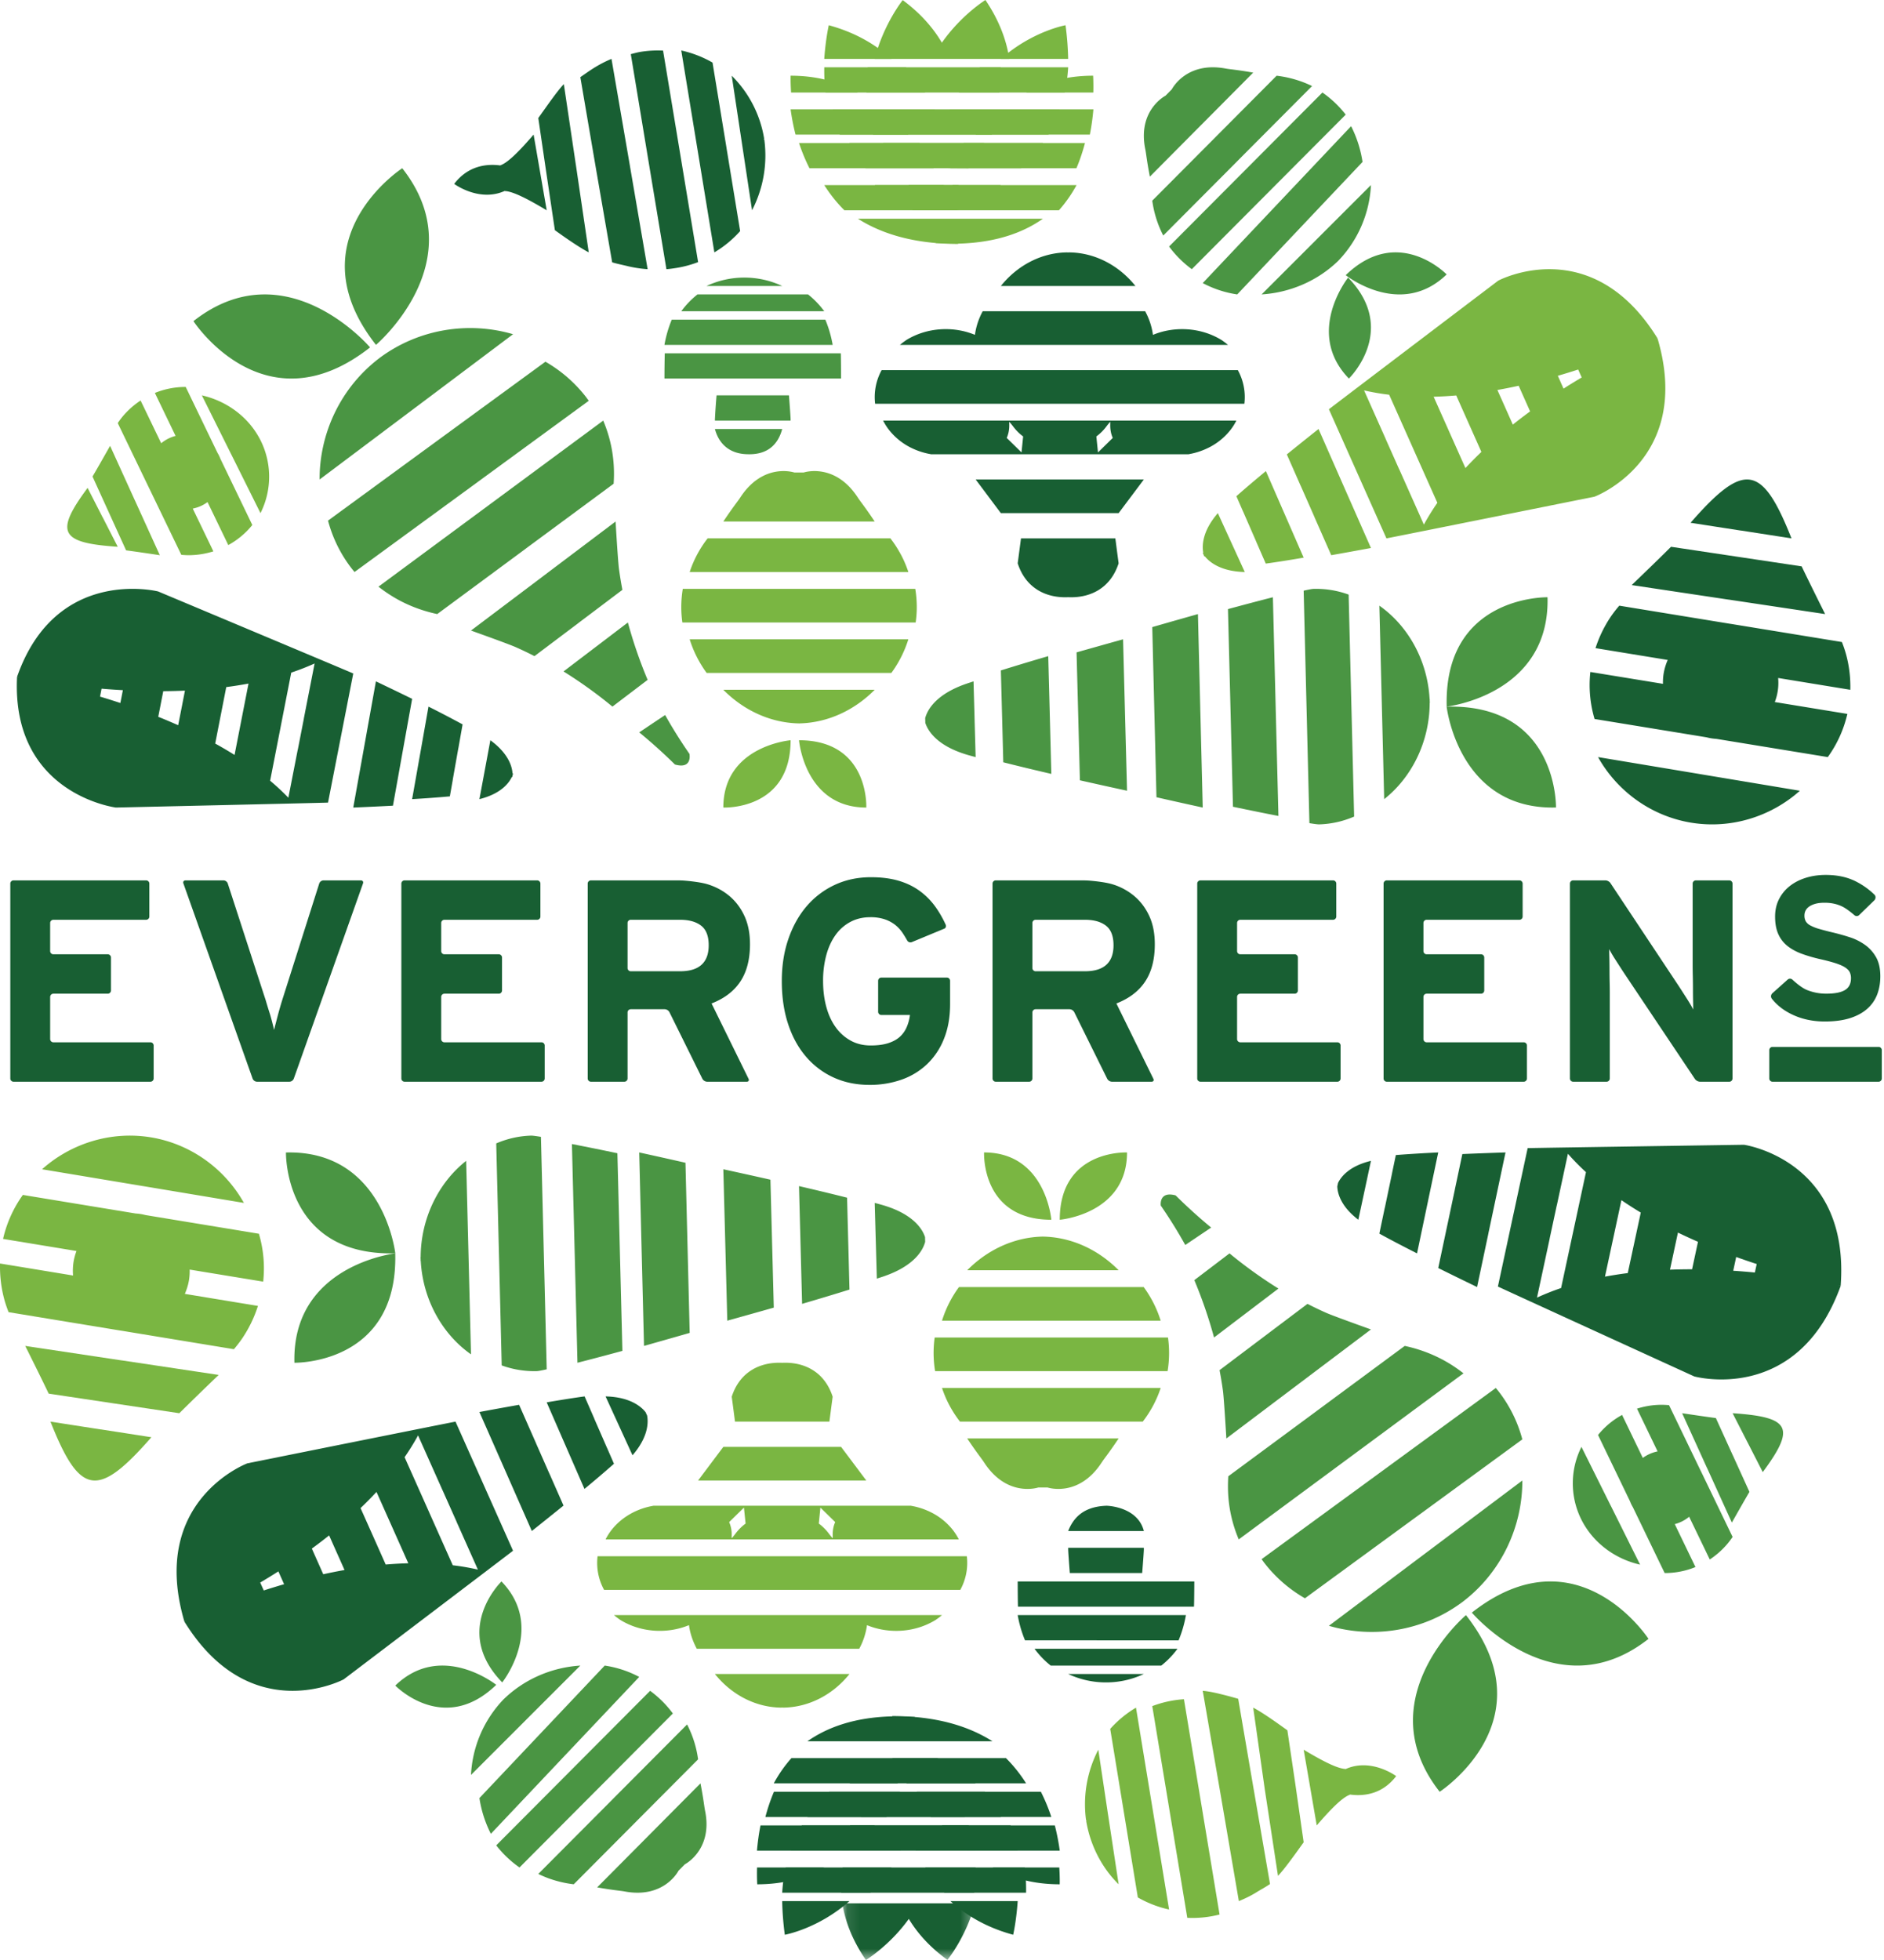 <svg height="156" viewBox="0 0 150 156" width="150" xmlns="http://www.w3.org/2000/svg" xmlns:xlink="http://www.w3.org/1999/xlink"><mask id="a" fill="#fff"><path d="m.104.17h10.56v13.21h-10.56z" fill="#fff" fill-rule="evenodd"/></mask><g fill="none" fill-rule="evenodd"><path d="m54.241 24.773h11.384c-.368-.5-.8-.953-1.291-1.34h-8.802c-.49.387-.924.84-1.29 1.34m8.035-2.009a7.06 7.06 0 0 0 -3.015-.67 7.043 7.043 0 0 0 -3.012.67zm-9.375 7.365h14.062c0-.225-.008-1.787-.023-2.009h-14.014a85.311 85.311 0 0 0 -.025 2.009m4.018 3.253c0 .031.001.063.003.094h6.02l.003-.094c0-.146-.05-.881-.132-1.914h-5.762a48.945 48.945 0 0 0 -.132 1.914m5.357.764h-5.357c.318 1.192 1.176 1.992 2.625 2.007v.002-.002c1.61.045 2.413-.815 2.732-2.007m-8.792-8.704c-.26.625-.46 1.3-.583 2.009h13.393a9.393 9.393 0 0 0 -.584-2.009z" fill="#4a9543"/><path d="m77.623 26.651c-1.715-.71-3.814-.6-5.458.41a.026.026 0 0 1 -.008.004l-.014.01c-.003 0 0 0 0 .003a5.438 5.438 0 0 0 -.491.373h26.116a5.793 5.793 0 0 0 -.49-.373v-.002c-.005-.004-.014-.007-.017-.01l-.007-.004c-1.643-1.01-3.746-1.12-5.458-.41a5.495 5.495 0 0 0 -.621-1.88h-12.933a5.49 5.49 0 0 0 -.62 1.88m12.78-3.888c-1.277-1.596-3.146-2.627-5.2-2.674v-.004l-.026.002h-.01l-.121.006c-.04-.001-.08-.004-.118-.006h-.014l-.023-.002-.003.004c-2.053.047-3.925 1.078-5.2 2.674zm-20.726 9.373h29.398a4.447 4.447 0 0 0 -.52-2.678h-28.36a4.462 4.462 0 0 0 -.518 2.678m17.743 3.872-.13-1.272a3.87 3.87 0 0 0 .825-.827c.069-.094.157-.2.282-.344l.001.195c-.015.443.068.803.2 1.093zm-6.088 0-1.178-1.155c.132-.29.215-.65.201-1.093-.003-.057-.001-.12 0-.195.125.144.212.25.284.344.263.354.543.622.822.827-.038.39-.084.822-.129 1.272zm-11.019-2.533c.135.264.292.518.485.761a5.117 5.117 0 0 0 1.62 1.34 5.714 5.714 0 0 0 1.674.57l.02.008h20.527l.02-.007a5.707 5.707 0 0 0 1.673-.57 5.075 5.075 0 0 0 1.622-1.34c.193-.244.352-.498.484-.762h-28.123zm9.373 7.365h9.378c.59-.785 1.293-1.725 2.008-2.678h-13.391l2.006 2.678m1.603 2.009c-.158 1.208-.262 1.986-.262 1.986.675 2.073 2.372 2.773 4.019 2.695 1.645.078 3.342-.622 4.016-2.695 0 0-.104-.778-.26-1.986h-7.512" fill="#185f33"/><path d="m43.425 28.79-8.625 6.3-.061.045-8.623 6.302c.355 1.337.97 2.628 1.87 3.793.078.101.16.2.241.297l9.294-6.789.062-.046 9.292-6.792c-.074-.102-.147-.206-.226-.31a11.018 11.018 0 0 0 -3.224-2.801m-.2 17.084-5.725 4.314c1.719.616 3.228 1.167 3.598 1.338.497.22.98.454 1.456.698l3.47-2.612.06-.048 3.47-2.616a31.685 31.685 0 0 1 -.263-1.597c-.062-.404-.17-2.012-.28-3.84l-5.724 4.315zm-10.046-13.513 7.67-5.76c-3.507-1.029-7.473-.444-10.596 1.866-.011.005-.021.015-.03.023-.011.008-.023.015-.034.024l.003.001c-3.091 2.353-4.758 5.996-4.746 9.65l7.67-5.758.063-.047m14.218 19.158-2.53 1.925a36.064 36.064 0 0 1 3.894 2.798l1.37-1.041.062-.046 1.37-1.042a36.665 36.665 0 0 1 -1.573-4.566l-2.531 1.926zm-8.347-11.41-8.916 6.587c.501.394 1.029.743 1.578 1.044.977.533 2.023.906 3.099 1.138l6.993-5.165.06-.047 6.993-5.163c.074-1.08 0-2.173-.25-3.242a10.845 10.845 0 0 0 -.58-1.783l-8.916 6.586-.06.045m-9.116-12.657s7.884-6.693 2.092-14.06c0 0-8.704 5.651-2.092 14.06m-14.533-1.89s5.652 8.7 14.062 2.09c0 0-6.693-7.884-14.062-2.09m108.482 38.71s.171-8.258-8.705-8.025c0 0 .927 8.231 8.705 8.026m-8.701-8.031s8.233-.927 8.027-8.703c0 0-8.26-.17-8.027 8.703m-1.353-.448c.002-.05.003-.1.002-.151h-.01c-.168-3.1-1.73-5.843-4-7.435l.188 7.545.196 7.854c2.188-1.724 3.611-4.555 3.623-7.66h.01a2.408 2.408 0 0 0 -.008-.153m-36.241 1.266-.08-2.826c-.202.065-.39.126-.558.184-2.475.848-3.124 2.113-3.291 2.742l.011.381c.202.618.92 1.847 3.439 2.566.172.047.363.102.568.153l-.08-2.828-.01-.372m5.989-.332-.119-4.503c-1.4.41-2.682.797-3.772 1.138l.092 3.47.01.375.09 3.467c1.105.28 2.406.593 3.826.924l-.118-4.502-.01-.369m24.236 8.267-.215-8.676-.008-.316-.215-8.676a7.567 7.567 0 0 0 -2.802-.455c-.114.004-.381.054-.778.144l.224 9.09.008.323.225 9.09c.401.065.67.1.785.096a7.568 7.568 0 0 0 2.775-.62m-18.243-8.255-.153-5.854c-1.255.35-2.503.7-3.702 1.04l.266 10.182c1.216.274 2.48.554 3.752.83l-.154-5.853zm11.992-.659-.216-8.543c-1 .254-2.222.577-3.577.943l.196 7.701.008.331.195 7.7c1.371.287 2.608.538 3.619.733l-.217-8.54zm-5.998.321-.186-7.524c-1.167.33-2.397.679-3.636 1.036l.334 13.542c1.257.286 2.502.563 3.684.82l-.187-7.523-.01-.35" fill="#4a9543"/><path d="m13.98 34.694c-.18.046-.356.11-.532.192-.225.107-.428.24-.614.393l-1.64-3.402a6.61 6.61 0 0 0 -1.38 1.214c-.16.187-.302.38-.439.583l2.53 5.245.001-.001 2.53 5.242c.244.022.49.033.734.027a6.59 6.59 0 0 0 1.819-.304l-1.642-3.403c.232-.049.466-.121.692-.228.174-.083.334-.18.485-.291l1.652 3.422a6.41 6.41 0 0 0 1.913-1.597l-2.544-5.276a2.627 2.627 0 0 0 -.227-.466l-2.532-5.246a6.44 6.44 0 0 0 -2.455.478l1.648 3.418m4.428 1.46 2.332 4.687a6.45 6.45 0 0 0 .017-5.769c-.934-1.875-2.706-3.16-4.685-3.604l2.335 4.688v-.002m-10.235 5.021-1.197-2.342c-2.632 3.549-2.2 4.38 2.401 4.686l-1.2-2.344h-.005m2.573-1.338-1.978-4.352c-.496.878-1.047 1.846-1.399 2.443l2.673 5.876c.663.086 1.725.242 2.684.385l-1.979-4.353v.001m52.202 19.081s-5.357.442-5.357 5.355c0 0 5.357.255 5.357-5.355m6.025 5.357s.256-5.357-5.355-5.357c0 0 .442 5.357 5.355 5.357m1.921-21.425h-14.552a8.845 8.845 0 0 0 -1.429 2.678h17.411a9.522 9.522 0 0 0 -.322-.834 9.12 9.12 0 0 0 -1.107-1.844m-7.124 8.034h-8.859a9.117 9.117 0 0 0 1.354 2.678h14.702a9.1 9.1 0 0 0 1.354-2.678h-8.55m9.1-4.017h-18.508c-.079.477-.12.967-.12 1.465 0 .413.03.817.087 1.213h18.574c.057-.396.088-.8.088-1.213 0-.498-.04-.988-.12-1.465m-8.887-9.259h-.738s-2.47-.833-4.31 1.992c-.216.33-.558.728-1.347 1.91h12.054c-.789-1.182-1.132-1.58-1.346-1.91-1.84-2.825-4.313-1.992-4.313-1.992m-.324 19.968c2.275-.056 4.38-1.059 5.983-2.675h-12.054c1.612 1.626 3.733 2.632 6.022 2.676l.002.001h.016l.03.001s0-.002.002-.003" fill="#7ab642"/><path d="m107.335 22.094s-3.486 4.378.061 8.035c0 0 3.99-3.86-.061-8.035m7.844-.252s-3.862-3.99-8.036.059c0 0 4.377 3.487 8.036-.06m-13.537-15.815-4.846 4.868-.208.21-4.847 4.866a8.54 8.54 0 0 0 .876 2.777l5.82-5.843.208-.212 5.82-5.843a9.314 9.314 0 0 0 -.797-.34 9.032 9.032 0 0 0 -2.026-.483m.126 10.152-.207.218-5.802 6.135a8.459 8.459 0 0 0 2.747.902l4.884-5.163.207-.219 4.885-5.163a9.368 9.368 0 0 0 -.91-2.845zm3.52-8.813-6 6.023-.208.208-6 6.024a8.45 8.45 0 0 0 1.809 1.805l6.024-6.047.207-.208 6.023-6.045a8.457 8.457 0 0 0 -1.854-1.76m-11.993-.254-.15.15-.203.207-.15.15s-2.248 1.152-1.607 4.267c.076.364.11.86.363 2.175l4.012-4.038.205-.205 4.01-4.037c-1.33-.234-1.832-.258-2.2-.326-3.153-.586-4.28 1.657-4.28 1.657m13.274 13.624a9.342 9.342 0 0 0 2.582-6.005l-4.244 4.242-.218.22-4.244 4.241c2.219-.14 4.408-1.037 6.09-2.662l.002-.001a.077.077 0 0 0 .01-.011l.022-.02z" fill="#4a9543"/><path d="m29.208 58.247-.469 2.612h-.001l-.613 3.416c1.103-.047 2.167-.096 3.16-.149l.475-2.644-.001-.001.469-2.612h.001l.584-3.248c-.904-.441-1.875-.909-2.884-1.39l-.722 4.016zm9.376 3.13h-.004l-.002.019h.003l-.411 2.21c1.767-.439 2.382-1.333 2.585-1.777l.042.008s.01-.048.012-.139c.03-.085.04-.134.04-.134l-.044-.007c-.028-.492-.278-1.556-1.763-2.639l-.411 2.209zm-5.14-1.34h-.002l-.003.013.003.001-.63 3.554a92.08 92.08 0 0 0 3.004-.22l.234-1.32h-.004l.445-2.512.003.002.336-1.9a95.794 95.794 0 0 0 -2.715-1.415l-.67 3.797m-11.938 2.102.818-4.183h.002v-.003h-.002l.044-.228.819-4.191a19.837 19.837 0 0 0 1.86-.726l-.86 4.393h.004l-.483 2.476h-.005l-.745 3.814a19.307 19.307 0 0 0 -1.452-1.352zm-4.373-2.958.417-2.132.044-.222.419-2.14a32.773 32.773 0 0 0 1.772-.28l-1.111 5.681a30.588 30.588 0 0 0 -1.541-.907zm-4.534-2.128.178-.91.041-.214.18-.917a48.7 48.7 0 0 0 1.726-.044l-.29 1.49-.25 1.264c-.529-.235-1.058-.46-1.585-.67zm-4.636-1.609.041-.209.04-.203.042-.218c.546.047 1.112.087 1.695.117l-.12.62-.08.402a58.607 58.607 0 0 0 -1.618-.509zm1.263 8.83s15.996-.361 16.889-.393l.981-5.02.002-.006.045-.234.981-5.018c-.82-.356-15.535-6.528-15.535-6.528s-8.134-2.06-11.23 6.79l.221.048a11.862 11.862 0 0 0 -.223-.039c-.462 9.348 7.869 10.4 7.869 10.4zm132.079-8.397a4.263 4.263 0 0 0 .266-1.915l5.746.94a9.768 9.768 0 0 0 -.32-2.753 9.431 9.431 0 0 0 -.35-1.049l-8.864-1.448v.002l-8.86-1.448a9.943 9.943 0 0 0 -.68.88 9.924 9.924 0 0 0 -1.213 2.501l5.75.94a4.47 4.47 0 0 0 -.32 1.05c-.05.287-.066.57-.059.85l-5.782-.944a9.503 9.503 0 0 0 .336 3.743l8.91 1.457c.124.03.247.06.375.08.14.023.278.037.417.046l8.866 1.449a9.486 9.486 0 0 0 1.558-3.437zm-6.04 5.719-8.034-1.338c1.498 2.675 4.177 4.68 7.391 5.216 3.215.535 6.399-.498 8.68-2.537l-8.037-1.34m3.351-19.37 4.017.623c-2.34-5.91-3.77-6.125-8.036-1.242l4.02.623v-.004m-1.005 5.493 7.7 1.156c-.68-1.358-1.42-2.858-1.87-3.798l-5.2-.78-5.2-.779c-.76.76-2 1.963-3.132 3.048l7.702 1.156v-.002" fill="#185f33"/><path d="m107.481 39.828-1.085-2.463h.001l-1.418-3.22a293.98 293.98 0 0 0 -2.524 2.023l1.1 2.495h.003l1.086 2.462-.003.001 1.349 3.063c.995-.175 2.06-.369 3.162-.573l-1.67-3.788m-9.501 3.239.003-.002-.008-.018-.004.002-1.009-2.208c-1.277 1.474-1.26 2.643-1.16 3.162l-.044.019s.022.048.073.131c.028.093.052.142.052.142l.042-.019c.33.417 1.208 1.207 3.181 1.252l-1.01-2.21-.116-.25m4.264-2.236.001-.002-.005-.011h-.002l-1.451-3.325c-.94.78-1.746 1.463-2.35 2.002l.54 1.235.002-.002 1.025 2.35-.002.002.775 1.777c.792-.107 1.823-.27 3.017-.473l-1.452-3.327zm8.358-9.414 1.864 4.182-.003.001.002.002h.003l.1.227 1.87 4.189a19.628 19.628 0 0 0 -1.073 1.734l-1.957-4.392-.005.001-1.103-2.476h.004l-1.7-3.813c.655.15 1.32.264 1.998.345zm5.339.058 2.003 4.492c-.435.416-.859.845-1.27 1.286l-1.218-2.73-.1-.226-1.214-2.722c.6-.015 1.202-.05 1.799-.1zm4.972-.773.405.91.096.213.408.918c-.46.337-.919.687-1.375 1.05l-.567-1.273-.096-.217-.565-1.264a41.529 41.529 0 0 0 1.694-.337zm4.737-1.291.093.209.09.204.098.217c-.47.28-.954.574-1.447.89l-.184-.413-.091-.207-.18-.402a56.03 56.03 0 0 0 1.621-.498zm-6.364-7.076s-12.776 9.688-13.483 10.238l2.237 5.02.003.006.104.234 2.237 5.016c.881-.165 16.57-3.32 16.57-3.32s7.853-2.941 5.017-12.589c0 0-.074.031-.207.09l.203-.099c-5.276-8.545-12.681-4.596-12.681-4.596zm-40.939-10.954h-8.035c.416.838.794 1.407 1.244 1.977l5.557.032c.432-.598.82-1.215 1.234-2.009m2.009-6.695c-.222-1.487-.805-3.062-1.9-4.687 0 0-1.927 1.195-3.467 3.398-.697-1.188-1.702-2.34-3.118-3.389 0 0-1.534 1.915-2.23 4.678zm-11.375 2.678h10.582c.097-.644.143-1.315.116-2.009h-10.59c-.095.64-.137 1.314-.108 2.009m-.009 1.339c.103.657.28 1.33.55 2.008h9.437c.29-.626.54-1.298.728-2.008h-10.716m3.349 6.026c.465.225.976.449 1.544.67 0 0 .26-.225.604-.612.202.181.42.365.662.551 0 0 .504-.217 1.208-.61h-4.018" fill="#7ab642"/><path d="m75.852 14.73c-.128.35-.243.695-.346 1.03-.108-.335-.232-.68-.367-1.03h-9.514c.445.702.975 1.383 1.605 2.008h17.078a10.698 10.698 0 0 0 1.406-2.008zm-3.531-4.018a12.007 12.007 0 0 0 -2.058-2.008h-7.317c.082.6.206 1.281.392 2.008zm-9.371-4.686s-.02.512.034 1.339h5.32c-1.46-.827-3.22-1.34-5.354-1.34m18.746 1.34h5.351c.02-.827-.016-1.34-.016-1.34-2.135 0-3.89.513-5.335 1.34m-2.004 1.339c-.773.6-1.44 1.281-2.013 2.008h9.093c.143-.725.23-1.409.282-2.008zm3.344 8.704h-14.732c1.557.989 3.577 1.709 6.194 1.934 0 .01-.002.016-.002.016.264.016.52.025.774.033.327.015.663.025 1.009.025l-.003-.024c2.97-.075 5.153-.852 6.76-1.984m-8.706-4.018c-.319-.67-.69-1.348-1.123-2.008h-9.59c.218.66.492 1.338.832 2.009h9.881m2.407-2.009c-.414.66-.768 1.338-1.067 2.009h10.032c.285-.671.507-1.35.682-2.009z" fill="#7ab642"/><path d="m75.633 8.704c-.234.478-.446.988-.619 1.54a14.015 14.015 0 0 0 -.603-1.54h-8.116c.13.66.312 1.335.568 2.008h16.617c.35-.617.654-1.285.894-2.008h-8.742m-5.989 6.026c.83.757 1.836 1.44 3.06 2.008h3.51a17.793 17.793 0 0 0 3.475-2.008h-10.046m1.34-10.043c-1.3-1.174-2.936-2.119-4.996-2.678 0 0-.247 1.058-.361 2.678zm-3.348 6.695c.338.69.757 1.366 1.277 2.009h12.389a13.23 13.23 0 0 0 1.735-2.009zm4.492-6.026h-6.499c-.01.62.015 1.298.1 2.009h7.934a11.24 11.24 0 0 0 -1.535-2.009m12.919-.669a23.385 23.385 0 0 0 -.21-2.678s-2.63.463-5.147 2.678zm-7.021.669a10.64 10.64 0 0 0 -1.685 2.009h8.426c.143-.633.24-1.301.28-2.009h-7.02" fill="#7ab642"/><path d="m45.85 13.131-.959-6.436c-.525.553-1.256 1.615-2.034 2.7l.629 4.283.692 4.643c1.05.76 2.04 1.422 2.697 1.765l-1.024-6.955m8.308-.855-1.367-8.249a8.647 8.647 0 0 0 -1.78.098c-.269.043-.53.12-.789.184l1.388 8.394 1.448 8.722c.267-.019.533-.056.802-.1a8.65 8.65 0 0 0 1.72-.463l-1.422-8.584zm6.693-1.166c-.002-.013-.024-.023-.055-.03.027-.018.045-.035.043-.048a9.11 9.11 0 0 0 -2.581-5.006l.79 5.236.827 5.476a9.484 9.484 0 0 0 .976-5.628m-10.694 2.12-1.472-8.543c-.48.197-.936.436-1.367.702-.388.24-.762.51-1.114.752l1.302 7.618h.001l1.232 7.121c.414.125.843.205 1.294.318a9.722 9.722 0 0 0 1.529.227l-1.406-8.194m-7.117.689-.555-3.208c-1.023 1.187-2 2.214-2.633 2.441l-.008.016c-1.157-.154-2.593.044-3.683 1.467 0 0 1.983 1.48 4.032.558l.014.014c.677.027 1.95.71 3.32 1.53zm14.812-2.1-1.122-6.84a8.81 8.81 0 0 0 -2.489-.962l2.635 16.069a8.682 8.682 0 0 0 2.053-1.693l-1.079-6.574m35.9 119.407h-11.384c.367.5.8.952 1.29 1.34h8.804a6.96 6.96 0 0 0 1.29-1.34m-8.705 2.009a7.06 7.06 0 0 0 3.014.67 7.048 7.048 0 0 0 3.012-.67zm10.045-7.365h-14.064c0 .225.008 1.787.024 2.009h14.012c.016-.222.026-1.784.026-2.009m-4.017-2.583c0-.031-.003-.063-.004-.095h-6.021l-.001.095c0 .146.05.88.13 1.914h5.762c.084-1.033.134-1.768.134-1.914m-2.957-3.443c-1.993.058-2.71 1.118-3.07 2.01h6.027c-.501-1.961-2.957-2.01-2.957-2.01m5.723 10.713a9.4 9.4 0 0 0 .583-2.009h-13.393a9.35 9.35 0 0 0 .583 2.009z" fill="#185f33"/><path d="m69.028 129.349c1.714.71 3.815.6 5.457-.411l.009-.003.015-.01v-.003c.175-.116.335-.242.491-.373h-26.116c.156.131.316.257.488.373v.003c.007.003.014.006.018.01l.006.003h.001c1.644 1.01 3.745 1.12 5.458.41.09.666.307 1.297.622 1.88h12.933a5.48 5.48 0 0 0 .618-1.88m-12.108 3.888c1.276 1.596 3.146 2.627 5.198 2.675l.001.003.025-.002h.012l.12-.006c.04 0 .08.005.12.006h.013l.023.002.002-.003c2.054-.048 3.924-1.079 5.2-2.675zm20.056-9.373h-29.398a4.453 4.453 0 0 0 .519 2.678h28.36a4.452 4.452 0 0 0 .519-2.678m-17.744-3.871.131 1.272c-.28.205-.562.472-.825.826-.07.095-.159.2-.284.344v-.195a2.426 2.426 0 0 0 -.2-1.093c.373-.364.771-.756 1.178-1.154zm6.087 0 1.178 1.154c-.131.29-.213.65-.2 1.093.004.057 0 .12 0 .195a6.808 6.808 0 0 1 -.283-.344 3.877 3.877 0 0 0 -.823-.826c.039-.392.084-.823.128-1.272zm11.02 2.532a4.608 4.608 0 0 0 -.484-.761 5.133 5.133 0 0 0 -1.622-1.34 5.706 5.706 0 0 0 -1.672-.57l-.022-.008h-20.527l-.019.007a5.683 5.683 0 0 0 -1.672.57c-.622.33-1.18.778-1.623 1.34-.193.244-.35.498-.484.762h28.126zm-9.374-7.365h-9.375c-.59.785-1.293 1.725-2.01 2.678h13.393c-.713-.953-1.418-1.893-2.008-2.678m-.931-2.009.26-1.985c-.674-2.074-2.37-2.775-4.017-2.696-1.645-.079-3.344.622-4.018 2.696 0 0 .105.777.26 1.985z" fill="#7ab642"/><path d="m103.897 127.21 8.623-6.302.062-.044 8.623-6.302a10.69 10.69 0 0 0 -1.87-3.793c-.079-.101-.161-.2-.242-.297l-9.292 6.789-.062.046-9.293 6.791c.074.103.147.207.227.31a10.995 10.995 0 0 0 3.224 2.802m-.469-17.083 5.724-4.314c-1.717-.616-3.226-1.167-3.598-1.338-.497-.22-.98-.455-1.456-.698l-3.468 2.613-.062.047-3.47 2.616c.1.525.191 1.056.264 1.597.061.404.168 2.012.279 3.84l5.724-4.316zm10.047 13.513-7.671 5.76c3.508 1.029 7.473.444 10.595-1.867l.001.001c.011-.005.02-.015.03-.024.01-.007.022-.013.033-.024h-.001c3.09-2.353 4.756-5.996 4.743-9.65l-7.669 5.759-.061.046m-14.221-19.158 2.532-1.924a35.933 35.933 0 0 1 -3.895-2.8l-1.37 1.042-.061.046-1.37 1.042a36.733 36.733 0 0 1 1.57 4.566l2.533-1.926.06-.046m8.349 11.411 8.916-6.588c-.5-.395-1.028-.744-1.578-1.044a11.5 11.5 0 0 0 -3.099-1.138l-6.992 5.166-.06.046-6.994 5.163c-.074 1.08 0 2.173.25 3.242.14.604.335 1.201.58 1.783l8.915-6.585zm9.115 12.656s-7.884 6.693-2.093 14.06c0 0 8.704-5.65 2.093-14.06m14.533 1.89s-5.652-8.7-14.063-2.09c0 0 6.694 7.884 14.063 2.09m-108.482-38.71s-.171 8.259 8.705 8.025c0 0-.927-8.231-8.705-8.026m8.7 8.031s-8.231.927-8.027 8.703c0 0 8.263.17 8.027-8.703m2.022.448c0 .05-.003.1 0 .15h.01c.167 3.1 1.728 5.844 4 7.436l-.385-15.4c-2.188 1.725-3.61 4.556-3.623 7.66l-.01.001c.001.053.004.102.008.153m36.243-1.266.079 2.826c.203-.065.39-.126.558-.183 2.474-.849 3.124-2.115 3.29-2.743l-.01-.381c-.202-.618-.92-1.847-3.44-2.565-.17-.048-.362-.102-.567-.154l.079 2.828zm-5.989.331.117 4.504c1.4-.41 2.685-.797 3.773-1.138l-.09-3.47-.011-.375-.09-3.467c-1.105-.28-2.408-.593-3.827-.924zm-24.235-8.267.214 8.677.009.316.213 8.676a7.569 7.569 0 0 0 2.803.455c.114-.004.381-.054.779-.144l-.224-9.09-.009-.322-.225-9.09c-.401-.066-.671-.1-.785-.098-.978.03-1.91.248-2.775.62m18.244 8.256.152 5.854c1.256-.35 2.502-.7 3.702-1.04l-.267-10.182c-1.215-.274-2.48-.554-3.75-.83zm-11.993.658.216 8.544c1-.254 2.223-.577 3.578-.944l-.196-7.7-.008-.331-.195-7.7a237.936 237.936 0 0 0 -3.62-.733l.216 8.54.009.325m5.327-.321.188 7.524c1.165-.33 2.395-.679 3.636-1.036l-.336-13.542c-1.257-.286-2.501-.563-3.682-.82zm82.254 21.707a2.93 2.93 0 0 0 1.145-.586l1.642 3.402a6.638 6.638 0 0 0 1.378-1.215 6.46 6.46 0 0 0 .44-.582l-2.53-5.244h-.002l-2.528-5.242a6.699 6.699 0 0 0 -.735-.028 6.575 6.575 0 0 0 -1.817.305l1.641 3.402c-.233.05-.466.122-.691.23a2.92 2.92 0 0 0 -.487.29l-1.65-3.422a6.417 6.417 0 0 0 -1.915 1.597l2.545 5.276c.03.075.06.152.095.225.041.084.084.163.131.24l2.533 5.247a6.43 6.43 0 0 0 2.453-.478zm-5.096-1.461-2.332-4.687a6.453 6.453 0 0 0 -.018 5.769c.935 1.875 2.707 3.16 4.685 3.604l-2.333-4.688zm10.904-5.021 1.198 2.342c2.633-3.55 2.2-4.38-2.4-4.686l1.2 2.344zm-3.239 2.007 1.977 4.353c.497-.878 1.047-1.846 1.399-2.444l-1.335-2.937h-.002l-1.335-2.938c-.664-.087-1.724-.242-2.685-.385l1.978 4.353.002-.002" fill="#4a9543"/><path d="m84.375 97.082s5.357-.442 5.357-5.355c0 0-5.357-.255-5.357 5.355m-6.025-5.357s-.254 5.357 5.355 5.357c0 0-.44-5.357-5.355-5.357m-1.92 21.425h14.552a8.923 8.923 0 0 0 1.429-2.678h-17.411c.096.286.204.563.323.835a9.138 9.138 0 0 0 1.108 1.843m7.12-8.034h8.86a9.1 9.1 0 0 0 -1.354-2.678h-14.704a9.065 9.065 0 0 0 -1.353 2.678zm-9.1 4.017h18.509a8.832 8.832 0 0 0 .033-2.678h-18.576a8.852 8.852 0 0 0 .034 2.678m8.217 9.259h.736s2.472.833 4.312-1.993c.215-.33.557-.728 1.347-1.91h-12.055c.789 1.182 1.13 1.58 1.345 1.91 1.841 2.826 4.314 1.993 4.314 1.993m.325-19.969c-2.275.056-4.38 1.06-5.983 2.676h12.053c-1.61-1.625-3.731-2.633-6.022-2.676 0 0 0-.002-.002-.002h-.044z" fill="#7ab642"/><path d="m39.986 133.906s3.486-4.378-.06-8.035c0 0-3.992 3.86.06 8.035m-8.513.252s3.86 3.99 8.036-.059c0 0-4.377-3.487-8.036.059m14.207 15.816 4.846-4.867.208-.21 4.846-4.867a8.466 8.466 0 0 0 -.876-2.777l-5.82 5.843-.208.212-5.819 5.842c.262.127.528.24.796.341a9.008 9.008 0 0 0 2.028.483m-.797-10.152.207-.218 5.802-6.135a8.462 8.462 0 0 0 -2.747-.902l-4.884 5.162-.208.22-4.884 5.163a9.35 9.35 0 0 0 .912 2.845zm-3.521 8.813 6-6.023.209-.208 6-6.024a8.628 8.628 0 0 0 -.923-1.056 8.74 8.74 0 0 0 -.887-.749l-6.023 6.046-.208.209-6.022 6.045c.235.302.49.59.773.865a8.4 8.4 0 0 0 1.081.895m12.662.254.15-.15.204-.207.15-.15s2.248-1.152 1.606-4.267c-.074-.365-.11-.86-.364-2.175l-4.011 4.038-.203.205-4.012 4.037c1.33.233 1.832.258 2.2.326 3.153.586 4.28-1.657 4.28-1.657m-13.944-13.624a9.348 9.348 0 0 0 -2.581 6.005l4.243-4.241.218-.22 4.244-4.242c-2.22.14-4.406 1.037-6.088 2.663h-.003l-.011.011-.022.021z" fill="#4a9543"/><path d="m118.505 98.154 1.361-6.429c-1.2.04-2.358.082-3.437.128l-.597 2.82.002.001-.59 2.786h-.001l-.734 3.465c.968.48 2.01.989 3.092 1.513l.906-4.284zm-9.829-3.532h.003l.004-.018-.003-.001.472-2.208c-1.769.422-2.407 1.311-2.62 1.755l-.059.273c.013.492.231 1.56 1.675 2.659l.474-2.21zm5.015.998h.001l.005-.016-.004-.001.816-3.878c-1.338.066-2.492.136-3.375.209l-.302 1.441h.003l-.575 2.74h-.004l-.435 2.07c.777.43 1.803.967 3 1.575l.814-3.877.056-.264m12.581-2.324-.963 4.483h-.004v.003h.003l-.053.245-.965 4.492c-.655.223-1.297.477-1.918.762l1.012-4.708-.003-.002.57-2.653h.004l.879-4.088c.449.511.93 1 1.438 1.466zm4.363 3.216-.491 2.284-.051.239-.493 2.293c-.607.077-1.213.172-1.816.284l.63-2.928.052-.24.628-2.92c.505.345 1.018.674 1.541.988zm4.555 2.326-.21.976-.26 1.212c-.58-.001-1.167.01-1.76.031l.293-1.365.049-.231.292-1.356c.533.257 1.066.503 1.596.733zm4.675 1.77-.048.224-.048.218-.05.233a52.649 52.649 0 0 0 -1.723-.141l.095-.441.048-.224.092-.43c.559.201 1.106.388 1.634.56zm-1.012-9.493s-16.314.242-17.224.268l-1.157 5.38-.002.006-.054.251-1.156 5.379c.824.39 15.63 7.153 15.63 7.153s8.225 2.284 11.655-7.188c0 0-.077-.02-.224-.053.148.03.228.043.228.043.761-10.032-7.696-11.239-7.696-11.239z" fill="#185f33"/><path d="m6.09 99.57c-.101.266-.178.541-.228.833a4.564 4.564 0 0 0 -.044 1.118l-5.815-.957c-.024.963.088 1.904.325 2.805.096.365.219.718.355 1.069l8.971 1.475v-.002l8.968 1.475c.244-.287.478-.585.687-.896.52-.778.936-1.633 1.228-2.549l-5.82-.958c.145-.336.26-.693.326-1.07a4.5 4.5 0 0 0 .057-.865l5.854.961a9.739 9.739 0 0 0 -.34-3.813l-9.02-1.485c-.126-.03-.248-.061-.379-.081a4.231 4.231 0 0 0 -.423-.047l-8.972-1.476a9.7 9.7 0 0 0 -1.576 3.5l5.845.963m5.296-5.167 8.035 1.34c-1.5-2.676-4.178-4.681-7.39-5.217-3.215-.534-6.4.498-8.682 2.538l8.037 1.34m-3.352 19.369-4.015-.623c2.338 5.91 3.769 6.125 8.036 1.242l-4.02-.623v.004m1.676-5.493-7.701-1.156c.678 1.358 1.42 2.858 1.868 3.798l5.2.78 5.2.779a258.41 258.41 0 0 1 3.134-3.048l-7.702-1.156v.002" fill="#7ab642"/><g fill="#185f33"><path d="m39.84 116.172 1.084 2.463 1.419 3.22c.883-.702 1.732-1.384 2.523-2.023l-1.1-2.495h-.003l-1.085-2.462.002-.001-1.35-3.063c-.995.175-2.057.368-3.16.573l1.669 3.788m9.501-2.57-.003.003.01.017.002-.001 1.01 2.207c1.278-1.474 1.262-2.643 1.163-3.161l-.125-.274c-.33-.416-1.209-1.206-3.183-1.251l1.011 2.209zm-4.263 1.566-.001.001.005.012h.001l1.451 3.325a92.719 92.719 0 0 0 2.35-2.002l-.538-1.235-.002.002-1.026-2.35.003-.003-.775-1.776c-.793.108-1.825.27-3.018.473l1.451 3.327.1.226m-9.029 9.414-1.865-4.181.003-.002-.001-.002h-.003l-.101-.227-1.869-4.188c.39-.564.748-1.141 1.072-1.735l1.96 4.392.002-.001 1.104 2.476-.003.001 1.7 3.812a19.093 19.093 0 0 0 -2-.345zm-5.34-.058-1.047-2.352-.956-2.14c.436-.415.86-.845 1.27-1.286l1.218 2.73.101.226 1.214 2.722c-.601.016-1.201.05-1.8.1zm-4.971.773-.406-.91-.095-.213-.408-.918c.46-.337.92-.687 1.375-1.05l.566 1.273.098.217.563 1.264a41.86 41.86 0 0 0 -1.693.337zm-4.738 1.291-.093-.208-.092-.205-.097-.216c.471-.28.953-.575 1.447-.89l.183.412.092.207.18.403c-.56.163-1.1.328-1.62.497zm6.363 7.076s12.777-9.688 13.484-10.238l-2.238-5.02-.002-.005-2.34-5.25c-.883.164-16.57 3.318-16.57 3.318s-7.855 2.943-5.018 12.59l.207-.09-.204.099c5.277 8.545 12.681 4.596 12.681 4.596z"/><path d="m1.599 2.003h8.251a9.616 9.616 0 0 0 -1.278-1.804l-5.704-.03a14.07 14.07 0 0 0 -1.27 1.834m-1.494 6.874c.218 1.432.794 2.949 1.874 4.514 0 0 1.897-1.152 3.416-3.273.687 1.145 1.678 2.253 3.073 3.264 0 0 1.512-1.845 2.197-4.505z" mask="url(#a)" transform="translate(66.964 142.61)"/><path d="m77.67 148.635h-10.58a10.654 10.654 0 0 0 -.118 2.009h10.591c.093-.64.136-1.314.108-2.009m.008-1.339a9.375 9.375 0 0 0 -.55-2.008h-9.44a12.48 12.48 0 0 0 -.725 2.008h10.716m-3.35-6.026c-.463-.225-.974-.449-1.542-.67 0 0-.26.225-.604.612a12.077 12.077 0 0 0 -.663-.551s-.506.217-1.209.61h4.018"/><path d="m71.47 141.94c.127-.35.244-.696.345-1.03.11.335.233.68.369 1.03h9.512a11.394 11.394 0 0 0 -1.603-2.009h-17.08a10.572 10.572 0 0 0 -1.406 2.009zm3.53 3.348a12.037 12.037 0 0 0 2.06 2.008h7.315c-.081-.6-.206-1.282-.392-2.008zm9.371 4.686s.02-.511-.033-1.339h-5.32c1.46.827 3.222 1.34 5.353 1.34m-18.746-1.34h-5.351c-.02.828.017 1.34.017 1.34 2.134 0 3.889-.513 5.334-1.34m2.005-1.339a11.66 11.66 0 0 0 2.013-2.008h-9.094c-.143.726-.23 1.408-.281 2.008h7.361m-3.343-8.704h14.732c-1.558-.99-3.577-1.709-6.194-1.934v-.016c-.264-.016-.52-.026-.773-.033a21.668 21.668 0 0 0 -1.008-.025l.002.024c-2.97.075-5.152.852-6.76 1.984m8.706 4.018c.318.67.689 1.348 1.124 2.008h9.59a14.642 14.642 0 0 0 -.832-2.009h-9.883m-2.404 2.009c.414-.66.766-1.338 1.066-2.009h-10.032c-.285.671-.509 1.35-.682 2.009z"/><path d="m71.688 147.296c.236-.479.447-.988.62-1.54.168.514.366 1.03.604 1.54h8.115a12.412 12.412 0 0 0 -.567-2.008h-16.62c-.35.617-.653 1.285-.894 2.008zm5.991-5.356c-.83-.758-1.838-1.44-3.06-2.009h-3.51a17.774 17.774 0 0 0 -3.475 2.009zm-2.009 9.373c1.3 1.175 2.936 2.12 4.997 2.678 0 0 .246-1.057.36-2.678zm4.018-6.695a10.584 10.584 0 0 0 -1.277-2.009h-12.39a13.164 13.164 0 0 0 -1.735 2.009h15.401m-4.493 6.026h6.5c.01-.62-.015-1.298-.1-2.009h-7.933c.421.702.928 1.38 1.533 2.009m-12.917.669c.015.85.082 1.741.208 2.678 0 0 2.633-.462 5.149-2.678zm7.02-.669a10.65 10.65 0 0 0 1.685-2.009h-8.424c-.144.632-.241 1.301-.281 2.009z"/></g><path d="m107.128 140.806-.013-.013c-.676-.027-1.951-.711-3.32-1.531l.487 2.817h-.001l.555 3.209c1.022-1.187 2.001-2.214 2.632-2.44l.009-.017c1.157.155 2.593-.043 3.684-1.467 0 0-1.984-1.48-4.033-.558m-12.865-5.561a8.634 8.634 0 0 0 -2.522.548l2.788 16.85a8.649 8.649 0 0 0 2.57-.263zm5.55 7.157-1.23-7.191a28.797 28.797 0 0 0 -1.296-.35c-.496-.124-1.008-.241-1.528-.286l1.471 8.532 1.405 8.206c.48-.197.937-.415 1.367-.681.39-.242.763-.437 1.114-.679l-1.302-7.551m-8.077 1.391-1.292-7.879a8.704 8.704 0 0 0 -2.052 1.693l2.199 13.415c.77.44 1.61.769 2.488.96zm-3.502.737-.79-5.268a9.425 9.425 0 0 0 -.975 5.61c.001.013.024.014.055.022-.027.017-.046.03-.044.043.331 1.983 1.274 3.754 2.582 5.037l-.827-5.444m14.888-2.587-.626-4.223c-1.046-.76-2.065-1.464-2.721-1.806l.919 6.48v.002l1.055 6.909c.523-.553 1.268-1.59 2.044-2.675z" fill="#7ab642"/><path d="m1.075 86.095a.257.257 0 0 1 -.255-.256v-15.512c0-.14.115-.256.255-.256h10.56c.14 0 .256.116.256.256v2.624a.257.257 0 0 1 -.256.256h-7.387a.257.257 0 0 0 -.255.256v2.235c0 .141.115.256.255.256h4.332c.14 0 .256.115.256.256v2.624c0 .14-.115.256-.256.256h-4.33a.257.257 0 0 0 -.256.257v3.356c0 .14.115.256.255.256h7.73c.14 0 .255.115.255.256v2.624c0 .14-.115.256-.255.256zm22.315-.241a.39.39 0 0 1 -.341.241h-2.594a.39.39 0 0 1 -.341-.241l-5.513-15.541c-.047-.133.03-.242.17-.242h3.027c.141 0 .291.11.335.244l2.854 8.783.16.487a41.22 41.22 0 0 0 .365 1.188 19.837 19.837 0 0 1 .308 1.201c.076-.304.179-.701.308-1.19.13-.488.27-.969.423-1.442l2.867-9.027a.374.374 0 0 1 .332-.244h2.982c.14 0 .217.109.17.242zm8.82.241a.257.257 0 0 1 -.255-.256v-15.512c0-.14.115-.256.255-.256h10.56c.141 0 .256.116.256.256v2.624a.256.256 0 0 1 -.255.256h-7.388a.256.256 0 0 0 -.255.256v2.235c0 .141.115.256.255.256h4.331c.14 0 .256.115.256.256v2.624c0 .14-.115.256-.256.256h-4.331a.256.256 0 0 0 -.255.257v3.356c0 .14.115.256.255.256h7.73c.14 0 .255.115.255.256v2.624c0 .14-.115.256-.255.256zm24.215-10.862c0-.728-.202-1.248-.605-1.559s-.963-.467-1.678-.467h-3.922a.256.256 0 0 0 -.255.256v3.586c0 .14.115.256.255.256h3.922c1.522 0 2.283-.69 2.283-2.072zm-.133 10.862a.452.452 0 0 1 -.369-.23l-2.626-5.309a.452.452 0 0 0 -.369-.23h-2.708a.257.257 0 0 0 -.255.257v5.256c0 .14-.115.256-.255.256h-2.663a.257.257 0 0 1 -.255-.256v-15.512c0-.14.115-.256.255-.256h6.908c.14 0 .37.008.51.018 0 0 1.199.086 1.869.291.67.206 1.255.523 1.758.95.501.427.897.958 1.186 1.59.29.634.434 1.379.434 2.233 0 1.206-.255 2.194-.765 2.965-.51.77-1.274 1.354-2.294 1.75l2.946 5.997c.062.127-.002.23-.142.23zm18.873-3.435a5.678 5.678 0 0 1 -1.335 2.02 5.65 5.65 0 0 1 -2.032 1.245 7.55 7.55 0 0 1 -2.567.422c-1.05 0-2.002-.195-2.854-.584a6.35 6.35 0 0 1 -2.203-1.66c-.616-.717-1.092-1.583-1.426-2.598-.335-1.014-.502-2.155-.502-3.422 0-1.22.174-2.339.525-3.354.35-1.014.836-1.884 1.46-2.61a6.596 6.596 0 0 1 2.238-1.693c.867-.404 1.826-.607 2.876-.607.822 0 1.548.092 2.18.275.63.183 1.19.45 1.677.801s.91.775 1.267 1.27c.31.431.583.905.82 1.422.036.078.057.236-.089.319l-2.606 1.08a.296.296 0 0 1 -.361-.125s-.191-.34-.366-.6-.38-.481-.616-.664a2.785 2.785 0 0 0 -.834-.435 3.525 3.525 0 0 0 -1.118-.16c-.593 0-1.126.125-1.598.377a3.412 3.412 0 0 0 -1.187 1.053c-.32.45-.563.984-.73 1.602a7.82 7.82 0 0 0 -.252 2.05c0 .731.084 1.41.252 2.036.167.626.414 1.168.742 1.626a3.59 3.59 0 0 0 1.198 1.076c.471.26 1.004.388 1.597.388.549 0 1.013-.06 1.393-.182s.689-.29.925-.504.418-.47.547-.767c.13-.298.218-.621.263-.972h-2.278a.257.257 0 0 1 -.256-.257v-2.464c0-.14.115-.256.256-.256h5.218c.14 0 .256.115.256.256v1.844c0 1.036-.16 1.952-.48 2.752m13.491-7.427c0-.728-.202-1.248-.605-1.559s-.962-.467-1.678-.467h-3.921a.257.257 0 0 0 -.256.256v3.586c0 .14.115.256.256.256h3.921c1.522 0 2.283-.69 2.283-2.072zm-.133 10.862a.45.45 0 0 1 -.368-.23l-2.627-5.309a.452.452 0 0 0 -.369-.23h-2.707a.257.257 0 0 0 -.256.257v5.256c0 .14-.115.256-.255.256h-2.663a.257.257 0 0 1 -.255-.256v-15.512c0-.14.115-.256.255-.256h6.909c.14 0 .37.008.51.018 0 0 1.198.086 1.868.291a4.9 4.9 0 0 1 1.757.95c.502.427.898.958 1.187 1.59.29.634.434 1.379.434 2.233 0 1.206-.255 2.194-.765 2.965-.51.77-1.274 1.354-2.294 1.75l2.946 5.997c.062.127-.002.23-.142.23zm7.054 0a.257.257 0 0 1 -.256-.256v-15.512c0-.14.115-.256.256-.256h10.56c.14 0 .255.116.255.256v2.624a.257.257 0 0 1 -.256.256h-7.386a.256.256 0 0 0 -.256.256v2.235c0 .141.115.256.256.256h4.33c.141 0 .256.115.256.256v2.624c0 .14-.115.256-.256.256h-4.33a.256.256 0 0 0 -.256.257v3.356c0 .14.115.256.256.256h7.73c.14 0 .255.115.255.256v2.624c0 .14-.116.256-.256.256zm14.836 0a.256.256 0 0 1 -.255-.256v-15.512c0-.14.115-.256.255-.256h10.561c.14 0 .255.116.255.256v2.624a.256.256 0 0 1 -.255.256h-7.387a.256.256 0 0 0 -.256.256v2.235c0 .141.115.256.256.256h4.331c.14 0 .255.115.255.256v2.624c0 .14-.115.256-.255.256h-4.331a.256.256 0 0 0 -.256.257v3.356c0 .14.115.256.256.256h7.73c.14 0 .255.115.255.256v2.624c0 .14-.115.256-.256.256zm24.934 0a.536.536 0 0 1 -.398-.213l-5.568-8.319c-.078-.117-.205-.31-.281-.428 0 0-.268-.414-.488-.758a9.24 9.24 0 0 1 -.49-.835c0 .153.004.378.012.676.007.297.011.618.011.96 0 .344.004.684.012 1.02s.011.617.011.847v6.794c0 .14-.115.256-.255.256h-2.662a.257.257 0 0 1 -.256-.256v-15.512c0-.14.116-.256.256-.256h2.57c.141 0 .32.096.397.214l5.34 8.043c.078.117.204.31.28.428l.486.758c.218.343.38.622.487.835 0-.152-.004-.377-.012-.675a38.496 38.496 0 0 1 -.01-.961c0-.344-.005-.683-.012-1.019a34.422 34.422 0 0 1 -.012-.847v-6.52c0-.14.115-.256.255-.256h2.663c.14 0 .255.116.255.256v15.513c0 .14-.115.256-.255.256h-2.336m5.519-2.514c0-.14.115-.256.256-.256h8.448c.14 0 .255.115.255.256v2.257c0 .141-.115.256-.255.256h-8.448a.257.257 0 0 1 -.256-.256zm8.504-7.393a3.037 3.037 0 0 0 -.88-.984 4.385 4.385 0 0 0 -1.207-.605 17.364 17.364 0 0 0 -1.346-.379 21.754 21.754 0 0 1 -1.111-.29 3.417 3.417 0 0 1 -.693-.274.918.918 0 0 1 -.363-.331.922.922 0 0 1 -.104-.46c0-.129.026-.252.08-.37a.854.854 0 0 1 .274-.323c.13-.097.295-.175.5-.234.204-.06.456-.089.757-.089.515 0 .98.1 1.394.299.413.2.976.695.976.695a.28.28 0 0 0 .374-.01l1.223-1.19s.168-.184.024-.407a6.002 6.002 0 0 0 -1.599-1.128c-.66-.315-1.431-.472-2.312-.472-.558 0-1.082.075-1.57.226-.49.151-.917.37-1.281.654a3.108 3.108 0 0 0 -.862 1.043c-.21.409-.315.872-.315 1.389 0 .56.087 1.028.258 1.405a2.5 2.5 0 0 0 .726.937c.31.248.684.453 1.12.615.434.16.91.301 1.425.42.526.118.956.231 1.289.339.332.108.588.22.765.34.177.118.298.244.362.378a1.1 1.1 0 0 1 .097.478c0 .43-.158.742-.475.936s-.814.291-1.49.291a4.068 4.068 0 0 1 -1.555-.299c-.489-.199-1.143-.817-1.143-.817a.284.284 0 0 0 -.377-.006l-1.223 1.093s-.2.183-.044.423c.413.526.958.95 1.635 1.27.773.366 1.633.55 2.578.55.773 0 1.436-.086 1.99-.258.553-.173 1.012-.417 1.377-.734s.633-.697.805-1.137c.172-.441.258-.93.258-1.468 0-.613-.113-1.118-.338-1.516" fill="#185f33"/><path d="m93.599 95.142v.001c-1.351-.364-1.181.81-1.181.81a38.567 38.567 0 0 1 1.95 3.137l1-.672.063-.042.998-.672a41.679 41.679 0 0 1 -2.83-2.562m-38.706-35.14a38.048 38.048 0 0 1 -1.937-3.092l-1 .668-.063.042-1 .67a41.734 41.734 0 0 1 2.846 2.56c1.333.372 1.179-.71 1.154-.848" fill="#4a9543"/></g></svg>